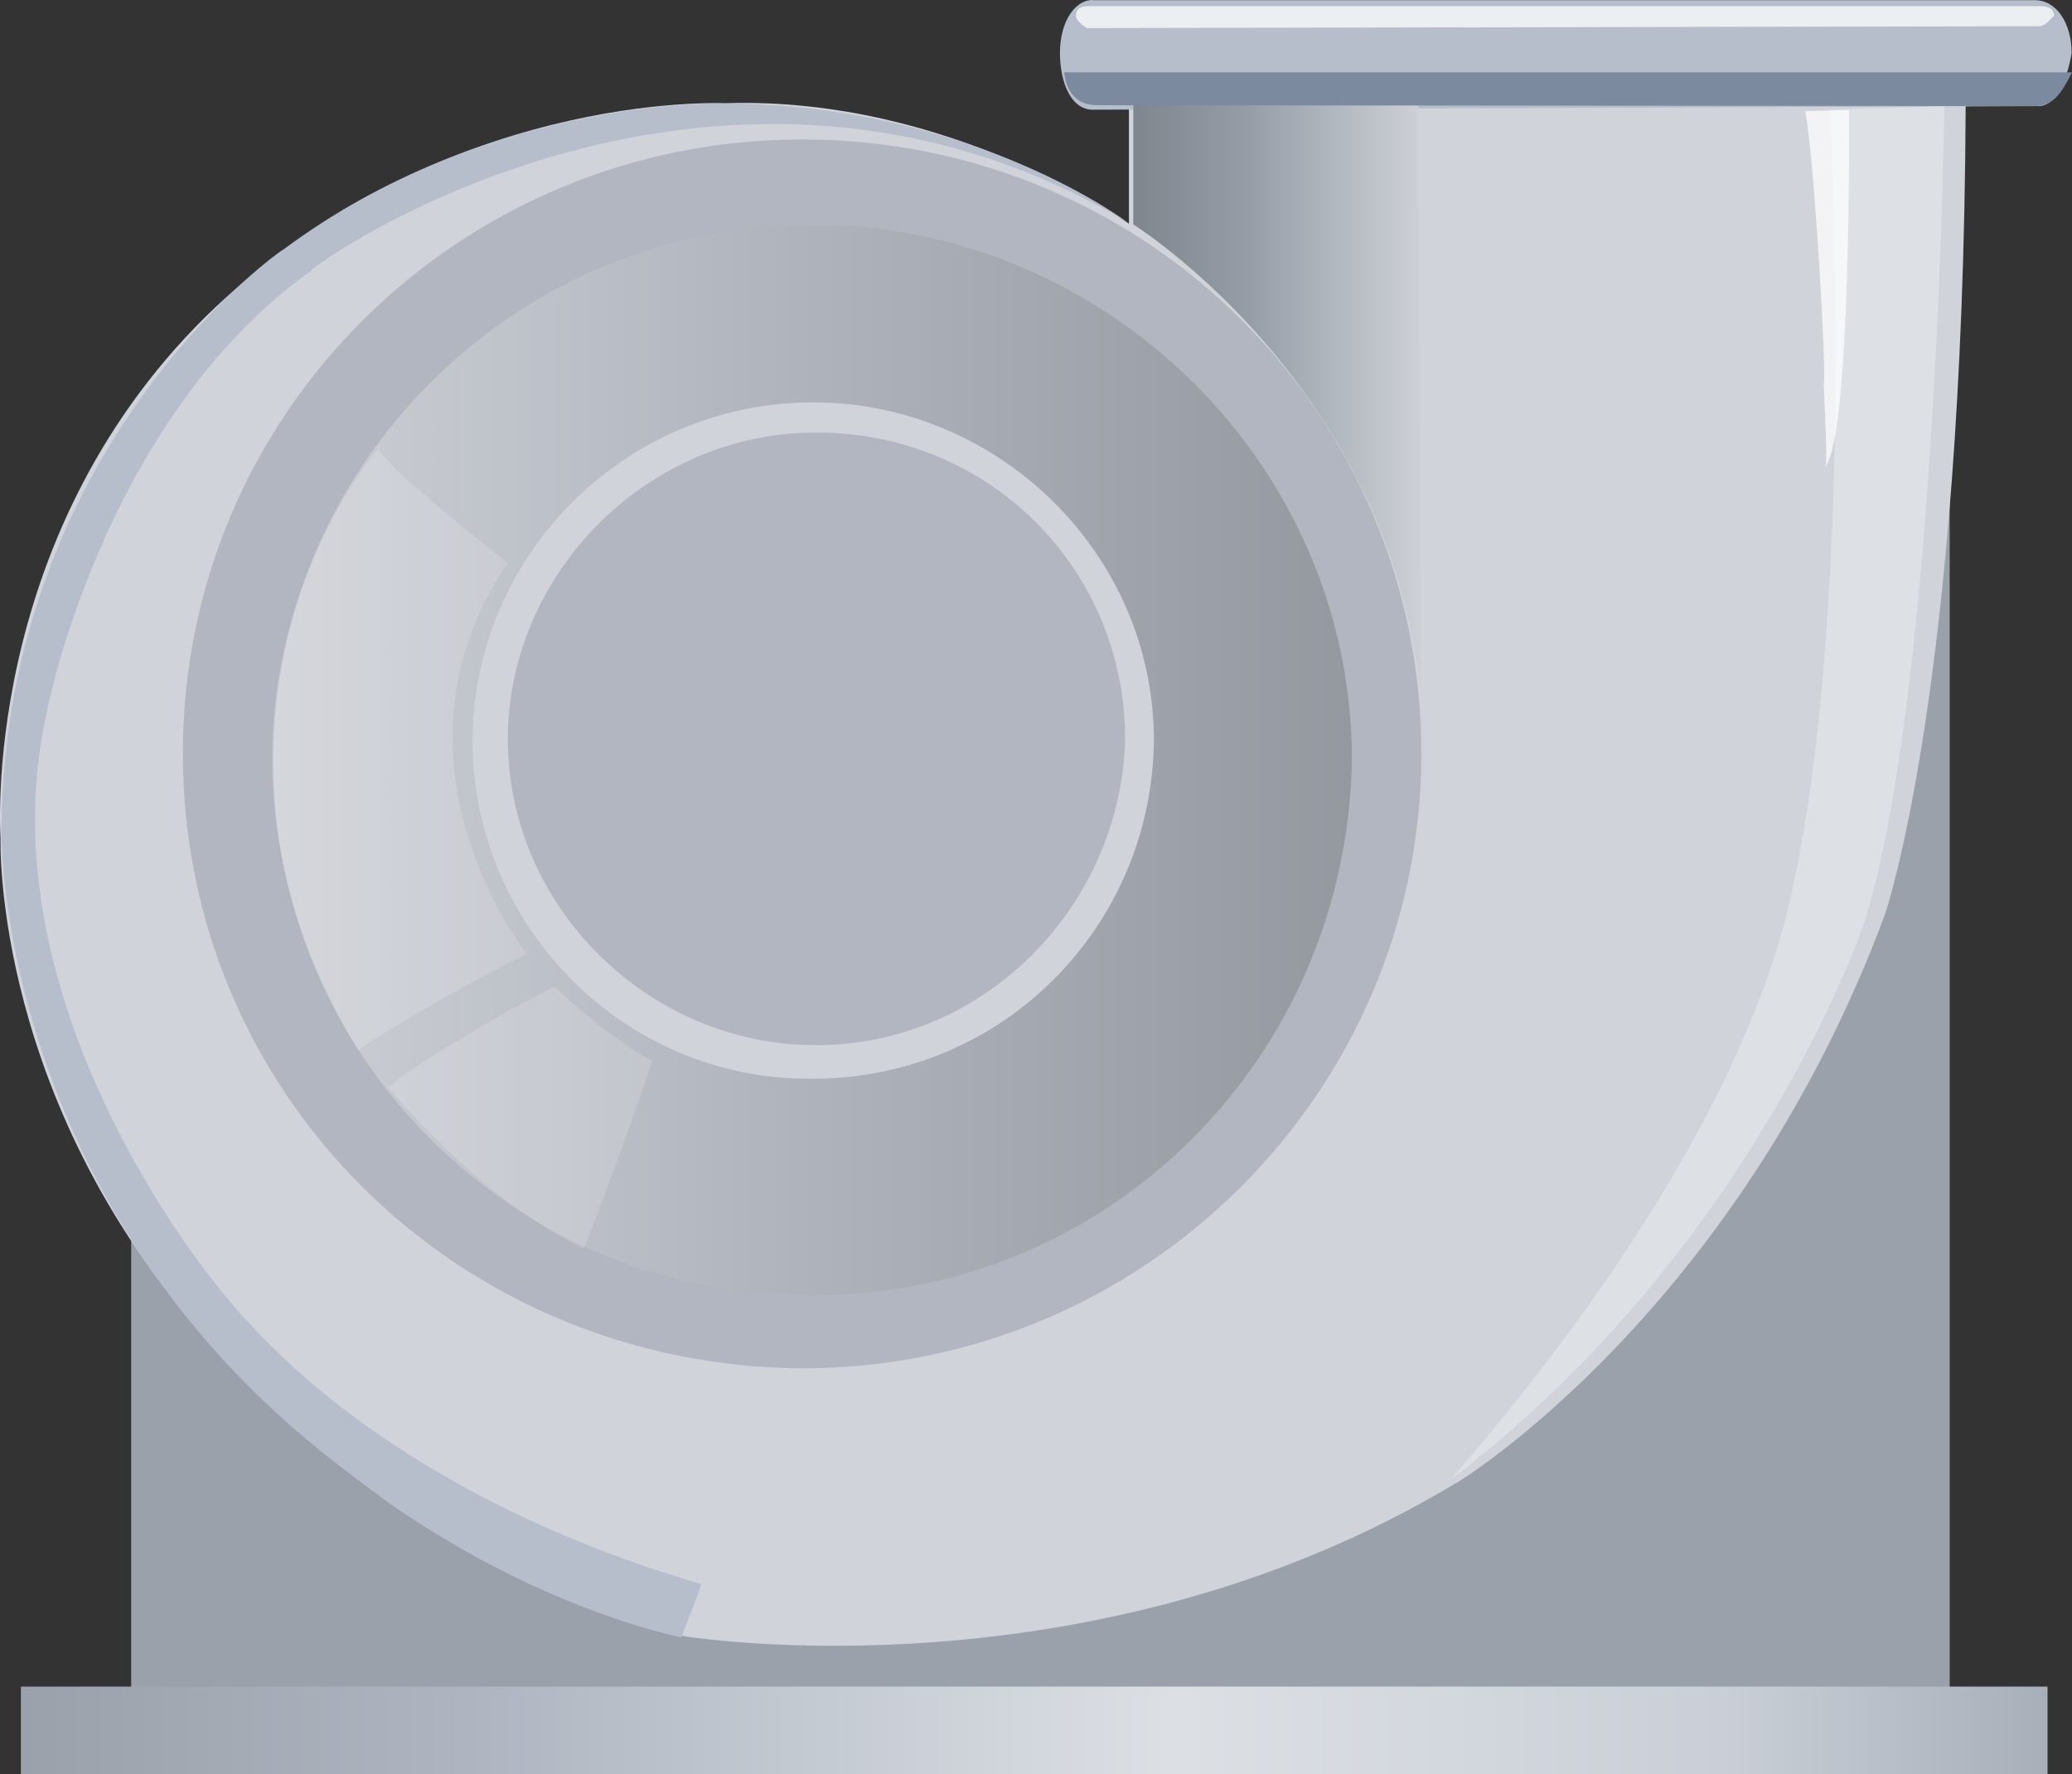 <?xml version="1.0" encoding="utf-8"?>
<!-- Generator: Adobe Illustrator 16.0.0, SVG Export Plug-In . SVG Version: 6.00 Build 0)  -->
<!DOCTYPE svg PUBLIC "-//W3C//DTD SVG 1.1//EN" "http://www.w3.org/Graphics/SVG/1.1/DTD/svg11.dtd">
<svg preserveAspectRatio="none" version="1.1" id="图层_1" xmlns="http://www.w3.org/2000/svg" xmlns:xlink="http://www.w3.org/1999/xlink" x="0px" y="0px"
	 width="141.855px" height="121.5px" viewBox="-0.09 10.234 141.855 121.5" enable-background="new -0.09 10.234 141.855 121.5"
	 xml:space="preserve">
<rect x="-0.09" y="10.234" width="141.855" height="121.5" fill="#333333" stroke="none"/>
<g id="surface311">
	<path fill="#9AA1AA" d="M8.891,38.668h124.5v90H8.891V38.668z"/>
	<path fill="#D0D3DA" d="M49.449,17.305c0,0-19.598-0.918-35.48,14.633c-15.52,15.367-14.02,35.719-14.02,35.719
		c0-0.102-0.672,18.441,15,35.242c15.75,17.156,32.184,19.441,32.184,19.441c0.066-0.035,27.563,4.441,52.477-10.555
		c0.09,0.02,19.305-11.801,29.383-39.02c-0.043,0.039,5.313-15.242,5.492-55.27l-57.285-0.191v8.25c0,0-12.227-8.754-27.617-8.25
		H49.449z"/>
	<path fill="#B1B6C1" d="M12.43,61.785c0-23.25,18.98-42,42.398-42c23.602,0,42.395,18.84,42.395,42.078
		c-0.043,23.172-18.98,42.074-42.395,42.074C31.18,103.785,12.43,85.102,12.43,61.863V61.785z"/>
	
		<linearGradient id="SVGID_1_" gradientUnits="userSpaceOnUse" x1="273.089" y1="-343.643" x2="371.568" y2="-343.643" gradientTransform="matrix(0.75 0 0 -0.75 -186.211 -195.452)">
		<stop  offset="0" style="stop-color:#CCCFD5"/>
		<stop  offset="0.45" style="stop-color:#B1B6BE"/>
		<stop  offset="1" style="stop-color:#94989F"/>
	</linearGradient>
	<path fill="url(#SVGID_1_)" d="M18.605,62.367c0-20.25,16.52-36.75,36.93-36.75c20.07,0,36.93,16.41,36.93,36.66
		c-0.359,20.34-16.547,36.664-36.93,36.664c-20.43,0.176-36.93-16.43-36.93-36.664V62.367z"/>
	<path fill="#B5BECA" d="M77.262,25.57c0,0-10.609-8.145-27.68-8.25c-0.07,0-16.199-0.52-30.313,10.035
		C19.512,27.07,0.184,40.547,0.012,67.039c0-0.219-0.629,27.078,25.504,45.305c-0.004,0.227,10.086,7.559,21.059,10.031
		c-0.063-0.055,1.063-2.668,1.34-3.641c0.098-0.164-21.547-5.172-33.664-21.113c0.012-0.051-15.484-18.84-11.195-38.324
		C3.012,59.32,6.832,39.02,21.246,28.746C21.012,28.57,49.09,8.473,77.504,25.691L77.262,25.57z"/>
	<path fill="#B5BECA" d="M74.727,10.246h64.5c1.5,0,2.512,1.613,2.512,3.617c-0.262,1.633-1.012,3.637-2.246,3.637l-64.766,0.246
		c-1.5,0-2.25-1.879-2.25-3.883c0-2.117,1-3.629,2.238-3.629L74.727,10.246z"/>
	
		<linearGradient id="SVGID_2_" gradientUnits="userSpaceOnUse" x1="273.092" y1="-327.069" x2="299.611" y2="-327.069" gradientTransform="matrix(0.75 0 0 -0.75 -127.319 -203.713)">
		<stop  offset="0" style="stop-color:#7F868E"/>
		<stop  offset="0.37" style="stop-color:#949BA5"/>
		<stop  offset="1" style="stop-color:#CED2D7"/>
	</linearGradient>
	<path fill="url(#SVGID_2_)" d="M77.5,17.355v8.25c0,0,21.965,13.691,19.73,40.219L97,17.355H77.5z"/>
	<path fill="#7B8A9F" d="M141.766,15.191c-0.75,1.5-1.324,2.309-2.551,2.309l-64.199-0.059c-1.5,0-2.137-1.086-2.25-2.25h68.688
		H141.766z"/>
	<path fill="#FFFFFF" fill-opacity="0.286" d="M133.027,17.504c0,0-0.504,39.176-5.293,55.266
		c0.043,0.234-7.477,22.746-28.457,38.754c0-0.27,19.133-20.672,23.332-40.336c4.418-19.934,2.602-53.449,2.602-53.449
		L133.027,17.504z"/>
	<path fill="#FFFFFF" fill-opacity="0.749" d="M74.328,10.656h65.25c0.75,0,0.953,0.309,0.953,0.688
		c-0.203,0.063-0.48,0.688-1.07,0.688l-65.133,0.125c0,0-0.75-0.434-0.75-0.813c0-0.688,0.48-0.688,1.074-0.688H74.328z"/>
	<path fill="#D0D3DA" d="M32.258,61.039c0-12.75,10.434-23.25,23.324-23.25c12.676,0,23.328,10.363,23.328,23.156
		c-0.152,12.844-10.453,23.156-23.328,23.156c-12.824,0.188-23.324-10.375-23.324-23.156V61.039z"/>
	<path fill="#B1B6C1" d="M34.676,60.852c0-11.25,9.453-21,21.129-21c11.871,0,21.133,9.391,21.133,20.977
		c-0.262,11.273-9.469,20.977-21.133,20.977c-11.379,0.047-21.129-9.398-21.129-20.977V60.852z"/>
	<path fill="#FFFFFF" fill-opacity="0.737" d="M126.5,17.77c0,0,0.172,22.148-1.617,24.414c0.117,0.336,0.047-2.5-0.121-5.727
		c0.238,0.063-0.613-15.234-1.262-18.621L126.5,17.77z"/>
	<path fill="#FFFFFF" fill-opacity="0.161" d="M25.98,40.746c0,0-15.68,17.719-1.543,41.457c0.043-0.207,5.359-3.582,11.535-6.645
		c-0.242-0.313-10.398-13.383-1.301-26.766c0.309,0.203-8.934-6.902-8.934-8.047H25.98z"/>
	<path fill="#FFFFFF" fill-opacity="0.161" d="M26.398,84.566c0,0,6,7.598,13.473,11.164c0.027,0.086,2.602-6.629,4.73-12.918
		c-0.203,0.254-4.242-2.578-6.68-4.996c-0.273,0-8.125,4.191-11.523,6.934V84.566z"/>
	
		<linearGradient id="SVGID_3_" gradientUnits="userSpaceOnUse" x1="273.093" y1="-298.759" x2="458.093" y2="-298.759" gradientTransform="matrix(0.75 0 0 -0.75 -203.48 -95.335)">
		<stop  offset="0" style="stop-color:#9AA1AA"/>
		<stop  offset="0.22" style="stop-color:#AEB5C0"/>
		<stop  offset="0.57" style="stop-color:#DCE0E5"/>
		<stop  offset="0.84" style="stop-color:#CACFD7"/>
		<stop  offset="1" style="stop-color:#A7AFB9"/>
	</linearGradient>
	<path fill="url(#SVGID_3_)" d="M1.34,125.734h138.75v6H1.34V125.734z"/>
</g>
</svg>
